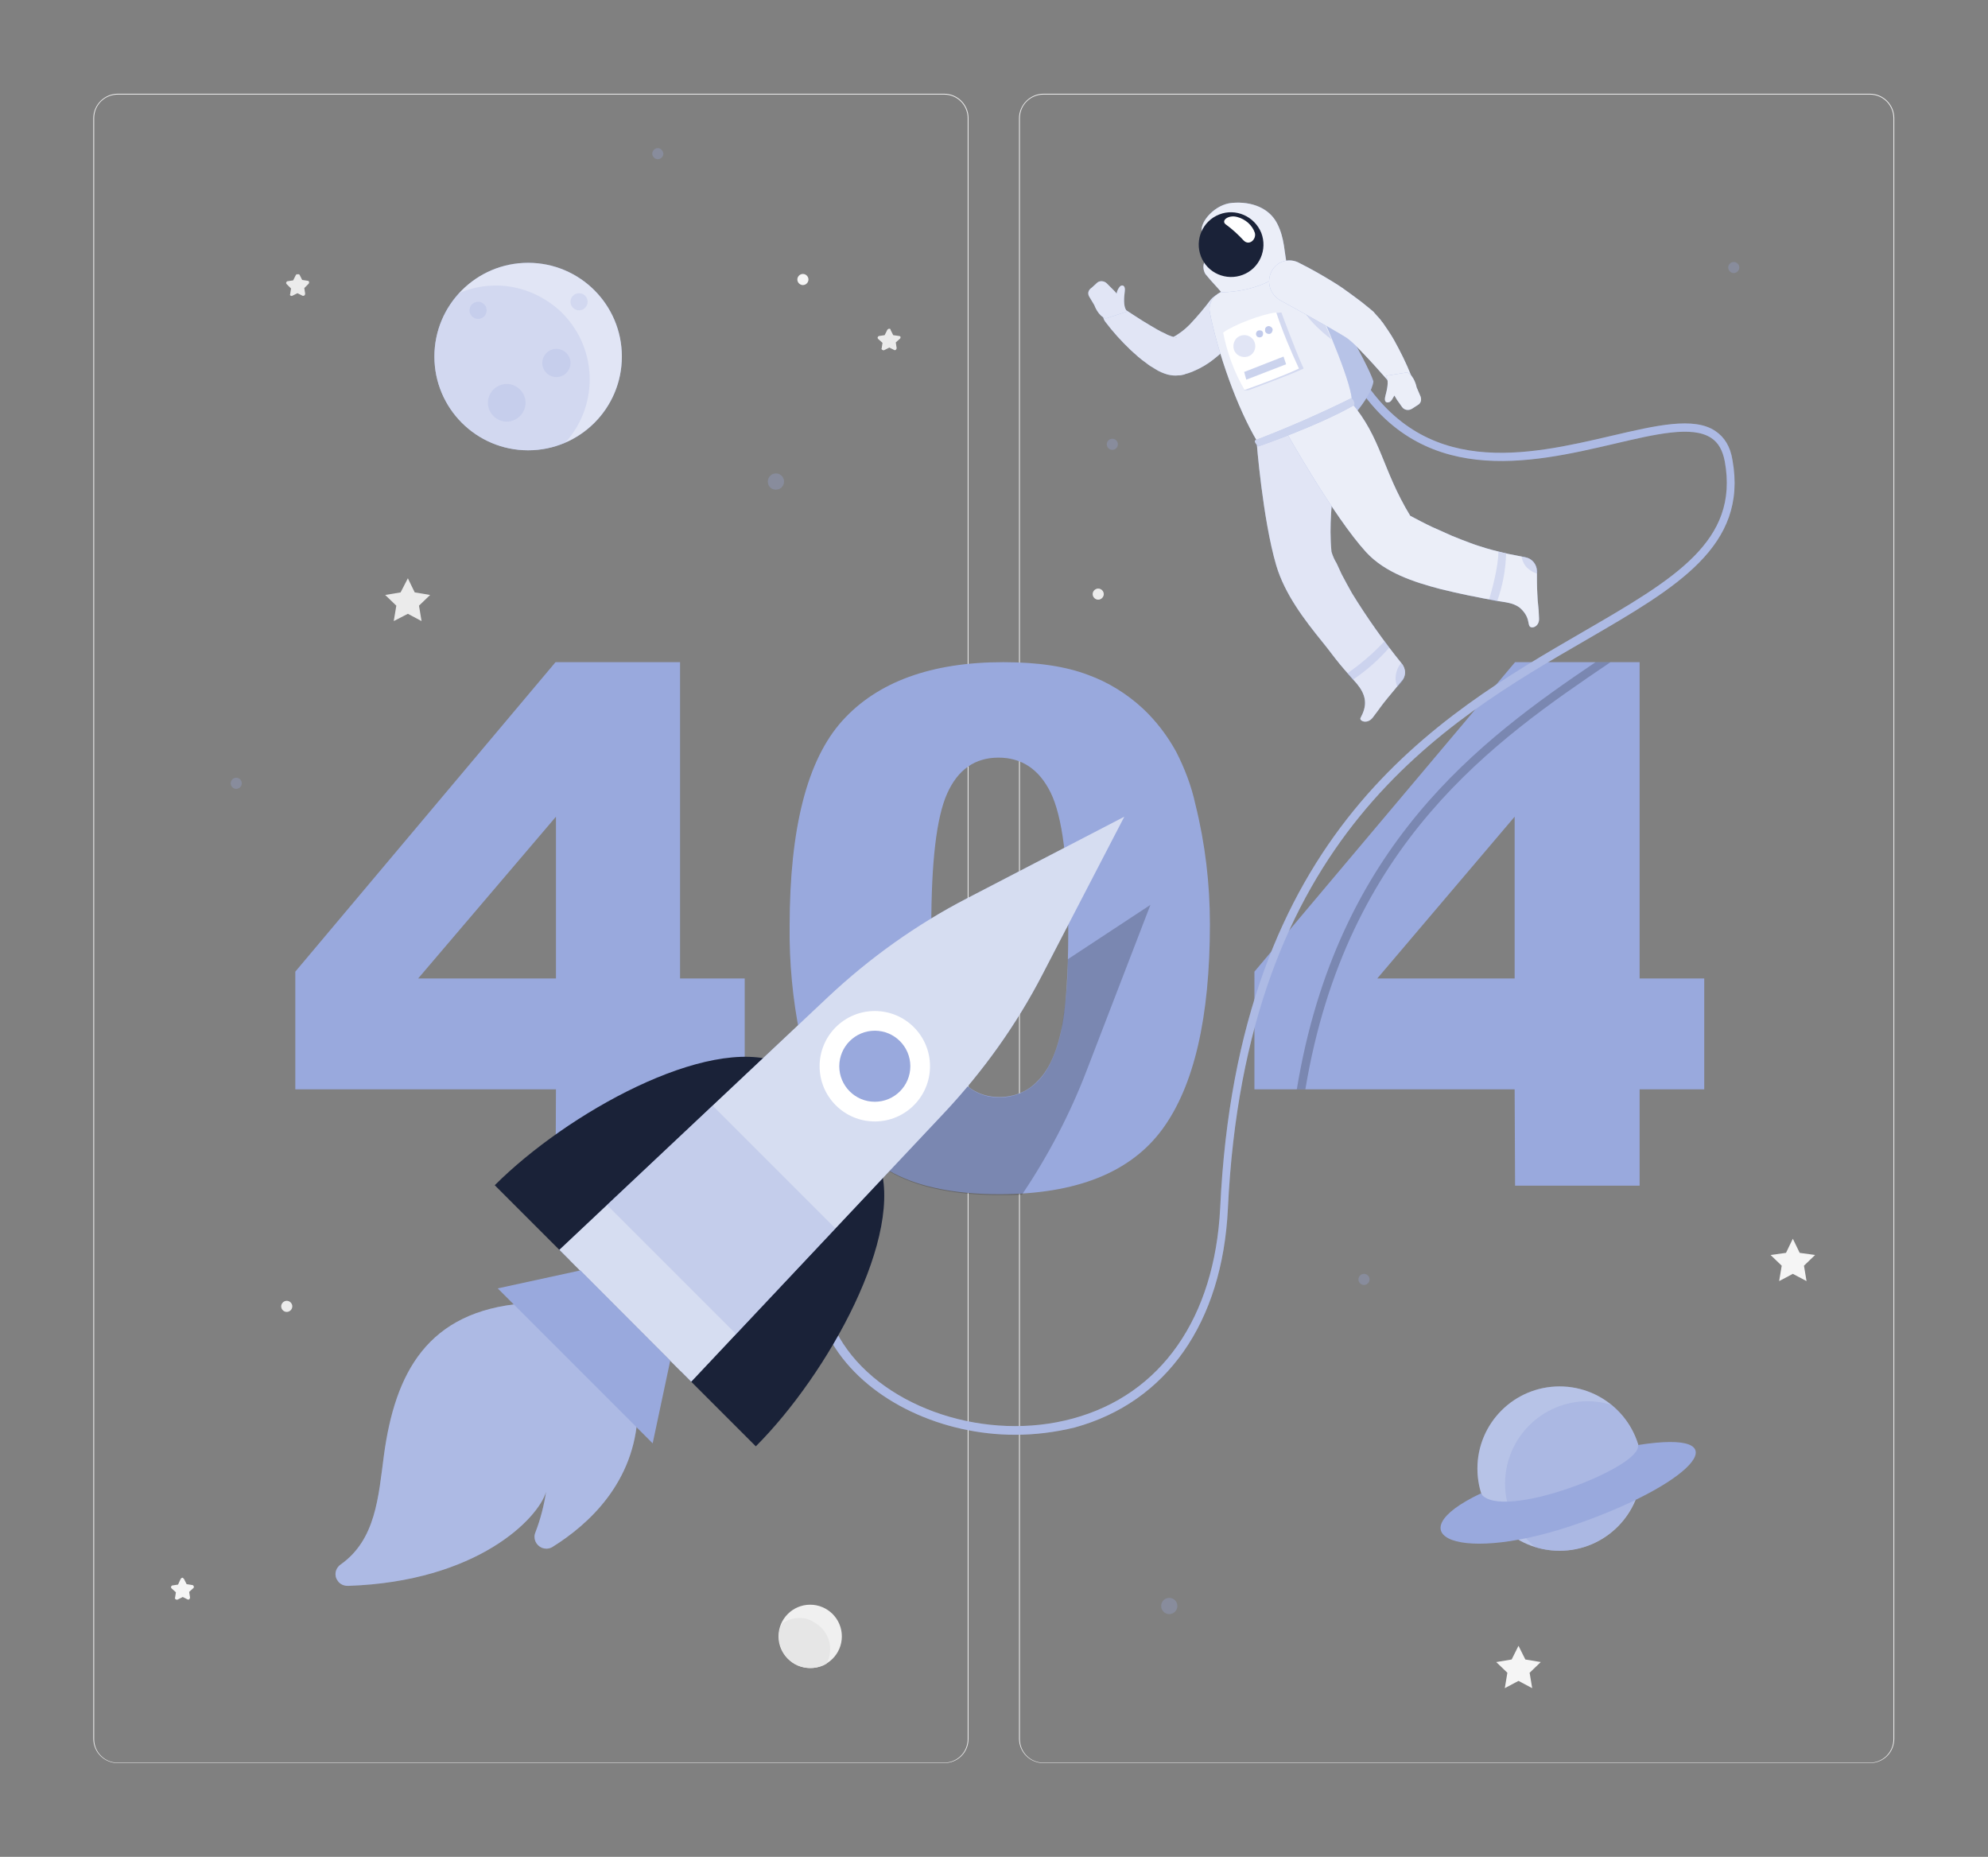 <?xml version="1.0" encoding="utf-8"?>
<!-- Generator: Adobe Illustrator 25.4.0, SVG Export Plug-In . SVG Version: 6.00 Build 0)  -->
<svg version="1.1" id="Layer_1" xmlns="http://www.w3.org/2000/svg" xmlns:xlink="http://www.w3.org/1999/xlink" x="0px" y="0px"
	 viewBox="0 0 464.5 433.8" style="enable-background:new 0 0 464.5 433.8;" xml:space="preserve">
<rect x="0" y="0" width="464.5" height="433.8" fill="#808080" stroke="none"/>
<style type="text/css">
	.st0{fill:#EBEBEB;}
	.st1{fill:#F5F5F5;}
	.st2{fill:#F0F0F0;}
	.st3{fill:#E6E6E6;}
	.st4{fill:#99A9DD;}
	.st5{opacity:0.3;}
	.st6{opacity:0.7;fill:#FFFFFF;enable-background:new    ;}
	.st7{opacity:0.2;fill:#99A9DD;enable-background:new    ;}
	.st8{opacity:0.3;fill:#FFFFFF;enable-background:new    ;}
	.st9{opacity:0.4;fill:#99A9DD;enable-background:new    ;}
	.st10{opacity:0.2;enable-background:new    ;}
	.st11{opacity:0.2;fill:#FFFFFF;enable-background:new    ;}
	.st12{opacity:0.3;fill:#99A9DD;enable-background:new    ;}
	.st13{opacity:0.8;fill:#FFFFFF;enable-background:new    ;}
	.st14{fill:#1A2238;}
	.st15{fill:#FFFFFF;}
	.st16{opacity:0.5;fill:#FFFFFF;enable-background:new    ;}
	.st17{opacity:0.6;fill:#99A9DD;enable-background:new    ;}
	.st18{opacity:0.5;fill:#99A9DD;enable-background:new    ;}
	.st19{opacity:0.6;fill:#FFFFFF;enable-background:new    ;}
</style>
<g id="freepik--background-complete--inject-15">
	<path class="st0" d="M220.6,411.9H27.5c-3.2,0-5.7-2.6-5.7-5.7V27.6c0-3.1,2.6-5.7,5.7-5.7h193.1c3.2,0,5.7,2.6,5.7,5.7l0,0v378.6
		C226.3,409.4,223.8,411.9,220.6,411.9z M27.5,22.1c-3,0-5.5,2.4-5.5,5.5v378.7c0,3,2.4,5.5,5.5,5.5h193.1c3,0,5.5-2.4,5.5-5.5V27.6
		c0-3-2.4-5.5-5.5-5.5H27.5z"/>
	<path class="st0" d="M436.9,411.9H243.8c-3.2,0-5.7-2.6-5.7-5.7V27.6c0-3.1,2.6-5.7,5.7-5.7h193.1c3.2,0,5.7,2.6,5.7,5.7v378.6
		C442.6,409.4,440.1,411.9,436.9,411.9z M243.8,22.1c-3,0-5.5,2.4-5.5,5.5v378.7c0,3,2.4,5.5,5.5,5.5h193.1c3,0,5.5-2.4,5.5-5.5
		V27.6c0-3-2.4-5.5-5.5-5.5H243.8z"/>
	<polygon class="st0" points="95.3,135.1 96.9,138.4 100.5,139 97.9,141.5 98.5,145.1 95.3,143.4 92,145.1 92.6,141.5 90,139 
		93.6,138.4 	"/>
	<polygon class="st1" points="418.9,289.4 420.5,292.7 424.1,293.2 421.5,295.7 422.1,299.3 418.9,297.6 415.7,299.3 416.3,295.7 
		413.7,293.2 417.3,292.7 	"/>
	<polygon class="st1" points="354.8,384.5 356.4,387.7 360,388.3 357.4,390.8 358,394.4 354.8,392.7 351.6,394.4 352.2,390.8 
		349.6,388.3 353.2,387.7 	"/>
	<path class="st0" d="M208.1,77.1l0.6,1.2l1.4,0.2c0.2,0,0.4,0.2,0.3,0.4c0,0.1-0.1,0.2-0.1,0.2l-1,0.9l0.2,1.3
		c0,0.2-0.1,0.4-0.3,0.5c-0.1,0-0.2,0-0.2,0l-1.2-0.6l-1.2,0.6c-0.2,0.1-0.4,0-0.6-0.2c0-0.1-0.1-0.2,0-0.2l0.2-1.3l-1-0.9
		c-0.2-0.2-0.2-0.4,0-0.6c0.1-0.1,0.2-0.1,0.2-0.1l1.3-0.2l0.6-1.2c0.1-0.2,0.3-0.3,0.5-0.3C208,76.8,208.1,76.9,208.1,77.1z"/>
	<path class="st1" d="M43,368.9l0.6,1.2l1.3,0.2c0.2,0,0.4,0.2,0.4,0.5c0,0.1-0.1,0.2-0.1,0.2l-1,0.9l0.2,1.3c0,0.2-0.1,0.4-0.3,0.5
		c-0.1,0-0.2,0-0.2,0l-1.2-0.6l-1.2,0.6c-0.2,0.1-0.4,0-0.6-0.2c0-0.1-0.1-0.2,0-0.2l0.2-1.3l-1-0.9c-0.2-0.2-0.2-0.4,0-0.6
		c0.1-0.1,0.1-0.1,0.2-0.1l1.3-0.2l0.6-1.3c0.1-0.2,0.3-0.3,0.5-0.3C42.8,368.7,42.9,368.8,43,368.9z"/>
	<path class="st0" d="M70,64.2l0.6,1.2l1.3,0.2c0.2,0,0.4,0.2,0.3,0.5c0,0.1-0.1,0.2-0.1,0.2l-1,1l0.2,1.3c0,0.2-0.1,0.4-0.3,0.5
		c-0.1,0-0.2,0-0.3,0l-1.2-0.6l-1.2,0.6c-0.2,0.1-0.4,0-0.5-0.1c0-0.1-0.1-0.2,0-0.3l0.2-1.3l-1-1c-0.2-0.2-0.2-0.4,0-0.6
		c0.1-0.1,0.1-0.1,0.2-0.1l1.3-0.2l0.6-1.2c0.1-0.2,0.3-0.3,0.5-0.2C69.8,64,69.9,64.1,70,64.2z"/>
	<path class="st0" d="M68.3,305.2c0,0.7-0.6,1.3-1.3,1.3c-0.7,0-1.3-0.6-1.3-1.3c0-0.7,0.6-1.3,1.3-1.3l0,0
		C67.7,303.9,68.3,304.5,68.3,305.2z"/>
	<path class="st0" d="M257.9,138.8c0,0.7-0.6,1.3-1.3,1.3c-0.7,0-1.3-0.6-1.3-1.3s0.6-1.3,1.3-1.3l0,0
		C257.3,137.5,257.9,138.1,257.9,138.8L257.9,138.8z"/>
	<path class="st1" d="M188.9,65.3c0,0.7-0.6,1.3-1.3,1.3s-1.3-0.6-1.3-1.3c0-0.7,0.6-1.3,1.3-1.3C188.3,64,188.9,64.6,188.9,65.3z"
		/>
	<circle class="st2" cx="189.3" cy="382.3" r="7.4"/>
	<path class="st3" d="M186.8,378c-1.5,0-3,0.5-4.2,1.4c-1.6,3.7,0.1,8,3.8,9.7c2.2,0.9,4.7,0.8,6.7-0.4l0,0c1.9-3.5,0.6-7.8-2.9-9.7
		C189.2,378.3,188,378,186.8,378L186.8,378z"/>
</g>
<g id="freepik--404--inject-15">
	<path class="st4" d="M129.9,254.5H69V227l60.8-72.3h29.1v73.9H174v25.9h-15.1V277h-29.1L129.9,254.5L129.9,254.5z M129.9,228.6
		v-37.8l-32.2,37.8H129.9z"/>
	<path class="st4" d="M184.5,216.4c0-22.9,4.1-38.9,12.3-48s20.8-13.7,37.6-13.7c8.1,0,14.7,1,19.9,3c4.7,1.7,9,4.4,12.7,7.8
		c3.1,2.9,5.7,6.3,7.8,10.1c2,3.9,3.6,8.1,4.5,12.3c2.3,9.2,3.4,18.6,3.4,28c0,21.8-3.7,37.8-11.1,47.9S251.5,279,233.5,279
		c-10.1,0-18.3-1.6-24.5-4.8c-6.3-3.3-11.6-8.2-15.3-14.2c-2.9-4.4-5.2-10.5-6.8-18.2C185.2,233.4,184.4,224.9,184.5,216.4z
		 M217.6,216.5c0,15.3,1.3,25.8,4.1,31.4c2.7,5.6,6.6,8.4,11.8,8.4c3.3,0,6.5-1.2,8.8-3.6c2.5-2.4,4.3-6.1,5.5-11.3
		c1.2-5.1,1.8-13.1,1.8-24c0-16-1.4-26.7-4.1-32.2s-6.8-8.2-12.2-8.2c-5.5,0-9.5,2.8-12,8.4C218.8,191,217.6,201.4,217.6,216.5z"/>
	<path class="st4" d="M353.9,254.5h-60.8V227l60.9-72.3h29.1v73.9h15.1v25.9h-15.1V277H354L353.9,254.5L353.9,254.5z M353.9,228.6
		v-37.8l-32.1,37.8H353.9z"/>
</g>
<g id="freepik--Planets--inject-15">
	<g class="st5">
		<path class="st4" d="M183.2,112.5c0,1-0.8,1.9-1.9,1.9s-1.9-0.8-1.9-1.9c0-1,0.8-1.9,1.9-1.9l0,0
			C182.4,110.6,183.2,111.5,183.2,112.5L183.2,112.5z"/>
		<circle class="st4" cx="55.2" cy="183" r="1.3"/>
		<circle class="st4" cx="273.2" cy="375.2" r="1.9"/>
		<circle class="st4" cx="318.7" cy="298.9" r="1.3"/>
		<path class="st4" d="M406.4,62.5c0,0.7-0.6,1.3-1.3,1.3c-0.7,0-1.3-0.6-1.3-1.3c0-0.7,0.6-1.3,1.3-1.3S406.4,61.8,406.4,62.5
			L406.4,62.5z"/>
		<path class="st4" d="M155,35.9c0,0.7-0.6,1.3-1.3,1.3s-1.3-0.6-1.3-1.3c0-0.7,0.6-1.3,1.3-1.3S154.9,35.2,155,35.9z"/>
		<circle class="st4" cx="259.9" cy="103.8" r="1.3"/>
	</g>
	<circle class="st4" cx="123.4" cy="83.3" r="21.9"/>
	<circle class="st6" cx="123.4" cy="83.3" r="21.9"/>
	<path class="st7" d="M115.9,66.7c-3,0-5.9,0.6-8.7,1.8c-8.1,9-7.5,22.8,1.5,31c6.4,5.8,15.5,7.3,23.4,3.9l0,0
		c8.1-9,7.5-22.8-1.5-31C126.5,68.8,121.3,66.7,115.9,66.7L115.9,66.7z"/>
	<path class="st7" d="M113.7,72.5c0,1.1-0.9,2-2,2s-2-0.9-2-2s0.9-2,2-2S113.7,71.4,113.7,72.5z"/>
	<path class="st7" d="M137.3,70.5c0,1.1-0.9,2-2,2s-2-0.9-2-2s0.9-2,2-2S137.3,69.4,137.3,70.5z"/>
	<path class="st7" d="M133.3,84.8c0,1.8-1.5,3.3-3.3,3.3s-3.3-1.5-3.3-3.3s1.5-3.3,3.3-3.3l0,0C131.8,81.5,133.3,83,133.3,84.8z"/>
	<path class="st7" d="M122.8,94.1c0,2.4-2,4.4-4.4,4.4s-4.4-2-4.4-4.4s2-4.4,4.4-4.4S122.8,91.7,122.8,94.1L122.8,94.1z"/>
	<circle class="st4" cx="364.4" cy="343.1" r="19.2"/>
	<circle class="st8" cx="364.4" cy="343.1" r="19.2"/>
	<path class="st9" d="M376.5,328.2c-10.2-3.1-20.9,2.7-24,12.8c-2.3,7.5,0.2,15.6,6.3,20.5c1.8,0.5,3.7,0.8,5.5,0.8
		c10.6,0,19.2-8.6,19.2-19.2C383.6,337.4,381,331.9,376.5,328.2L376.5,328.2z"/>
	<path class="st4" d="M346,348.9c-20.5,9.7-5.2,17.1,23.7,6.7c26.8-9.6,37-21.8,13-18C384,342.7,350.5,355.7,346,348.9z"/>
</g>
<g id="freepik--Astronaut--inject-15">
	<path class="st10" d="M376.3,154.7c-26.9,18.2-61.7,42.2-71.3,99.8h-2c9.4-57,42.9-81.6,69.8-99.8H376.3z"/>
	<path class="st4" d="M237.2,335.2c-17,0-33.8-7.7-42-20.2c-5.1-7.7-10.9-24,6.6-45.6l1.6,1.3c-12.4,15.3-14.6,30.6-6.4,43.2
		c10,15.3,33.6,23,53.7,17.5c20.6-5.6,33.1-23.5,34.4-49.2c4.1-87.8,50.8-114.9,84.8-134.6c21.2-12.3,36.5-21.1,33.1-39.8
		c-0.5-2.6-1.5-4.4-3.2-5.5c-4.4-2.9-12.9-0.9-22.7,1.4c-19.3,4.5-45.8,10.7-61.5-16.1l1.7-1c15,25.5,39.6,19.8,59.3,15.2
		c10.3-2.4,19.2-4.5,24.2-1.1c2.1,1.4,3.5,3.6,4,6.8c3.6,20.1-13,29.7-34,41.9c-33.7,19.5-79.8,46.2-83.9,133
		c-1.3,26.6-14.3,45.2-35.8,51.1C246.6,334.6,241.9,335.2,237.2,335.2z"/>
	<path class="st11" d="M237.2,335.2c-17,0-33.8-7.7-42-20.2c-5.1-7.7-10.9-24,6.6-45.6l1.6,1.3c-12.4,15.3-14.6,30.6-6.4,43.2
		c10,15.3,33.6,23,53.7,17.5c20.6-5.6,33.1-23.5,34.4-49.2c4.1-87.8,50.8-114.9,84.8-134.6c21.2-12.3,36.5-21.1,33.1-39.8
		c-0.5-2.6-1.5-4.4-3.2-5.5c-4.4-2.9-12.9-0.9-22.7,1.4c-19.3,4.5-45.8,10.7-61.5-16.1l1.7-1c15,25.5,39.6,19.8,59.3,15.2
		c10.3-2.4,19.2-4.5,24.2-1.1c2.1,1.4,3.5,3.6,4,6.8c3.6,20.1-13,29.7-34,41.9c-33.7,19.5-79.8,46.2-83.9,133
		c-1.3,26.6-14.3,45.2-35.8,51.1C246.6,334.6,241.9,335.2,237.2,335.2z"/>
	<path class="st4" d="M295,63.9c4.6,0,9.2,0.7,13.6,2.1c0,0,11,18.8,12.3,23.1c-0.5,4.2-7.6,11.2-7.6,11.2L295,63.9z"/>
	<path class="st8" d="M295,63.9c4.6,0,9.2,0.7,13.6,2.1c0,0,11,18.8,12.3,23.1c-0.5,4.2-7.6,11.2-7.6,11.2L295,63.9z"/>
	<path class="st4" d="M327.5,155c-4.2-5.2-8.1-10.7-11.6-16.4c-0.8-1.4-1.6-2.9-2.4-4.4c-0.4-0.9-0.8-1.7-1.2-2.6
		c-0.5-0.8-0.9-1.7-1.2-2.7c-1.2-12.7,3.1-22-1-32.2l-16.5,6.4c0,0,1.4,18.1,4.6,29c2,6.7,6.5,12.6,10.8,17.9c1.4,1.7,2.6,3.4,4,5.1
		s2.7,3.1,4,4.6c2,2.4,2.6,4.7,1.1,7.6l-0.2,0.4c-0.4,0.7,1.5,1.6,2.8,0c2-2.6,1.7-2.4,3.5-4.6c1.1-1.3,2.3-2.8,3.3-4
		C328.5,158.1,328.6,156.3,327.5,155z"/>
	<path class="st6" d="M327.5,155c-4.2-5.2-8.1-10.7-11.6-16.4c-0.8-1.4-1.6-2.9-2.4-4.4c-0.4-0.9-0.8-1.7-1.2-2.6
		c-0.5-0.8-0.9-1.7-1.2-2.7c-1.2-12.7,3.1-22-1-32.2l-16.5,6.4c0,0,1.4,18.1,4.6,29c2,6.7,6.5,12.6,10.8,17.9c1.4,1.7,2.6,3.4,4,5.1
		s2.7,3.1,4,4.6c2,2.4,2.6,4.7,1.1,7.6l-0.2,0.4c-0.4,0.7,1.5,1.6,2.8,0c2-2.6,1.7-2.4,3.5-4.6c1.1-1.3,2.3-2.8,3.3-4
		C328.5,158.1,328.6,156.3,327.5,155z"/>
	<path class="st12" d="M323.5,149.8c-2.6,2.8-5.5,5.3-8.7,7.5c0.4,0.5,0.9,1,1.3,1.5c3.1-2.1,6-4.6,8.5-7.5L323.5,149.8z"/>
	<path class="st12" d="M327.5,155l-0.1-0.1c-0.8,0.9-1.2,2-1.3,3.2c-0.1,0.8,0.1,1.6,0.4,2.4l1-1.1
		C328.5,158.1,328.5,156.3,327.5,155z"/>
	<path class="st4" d="M291,75.9c-1.8,2.7-3.9,5.1-6.4,7.2c-1.4,1.2-2.8,2.2-4.4,3c-0.8,0.4-1.7,0.8-2.6,1.1l-0.7,0.2l-0.2,0.1
		l-0.5,0.1c-0.3,0.1-0.6,0.1-0.9,0.1c-0.8,0.1-1.7,0-2.5-0.2c-1-0.3-2-0.7-2.9-1.3c-0.7-0.4-1.5-0.9-2.1-1.4c-1.3-0.9-2.4-1.9-3.6-3
		c-2.2-2.1-4.2-4.3-6-6.7c-0.8-1.1-0.6-2.7,0.5-3.5c0.8-0.6,2-0.7,2.8-0.1h0.1c2.4,1.5,4.7,3.1,7.1,4.5c1.2,0.7,2.3,1.4,3.5,1.9
		c0.5,0.3,1,0.5,1.6,0.7c0.3,0.1,0.7,0.2,1.1,0.3c0.1,0,0-0.1-0.4-0.1c-0.1,0-0.2,0-0.4,0l-0.2,0.1l0,0l0.3-0.2
		c0.4-0.2,0.9-0.5,1.3-0.8c0.9-0.6,1.7-1.3,2.5-2.1c1.7-1.8,3.4-3.8,4.9-5.8l0,0c1.8-2.1,5-2.2,7.1-0.4c1.8,1.6,2.2,4.3,0.9,6.3
		L291,75.9z"/>
	<path class="st6" d="M291,75.9c-1.8,2.7-3.9,5.1-6.4,7.2c-1.4,1.2-2.8,2.2-4.4,3c-0.8,0.4-1.7,0.8-2.6,1.1l-0.7,0.2l-0.2,0.1
		l-0.5,0.1c-0.3,0.1-0.6,0.1-0.9,0.1c-0.8,0.1-1.7,0-2.5-0.2c-1-0.3-2-0.7-2.9-1.3c-0.7-0.4-1.5-0.9-2.1-1.4c-1.3-0.9-2.4-1.9-3.6-3
		c-2.2-2.1-4.2-4.3-6-6.7c-0.8-1.1-0.6-2.7,0.5-3.5c0.8-0.6,2-0.7,2.8-0.1h0.1c2.4,1.5,4.7,3.1,7.1,4.5c1.2,0.7,2.3,1.4,3.5,1.9
		c0.5,0.3,1,0.5,1.6,0.7c0.3,0.1,0.7,0.2,1.1,0.3c0.1,0,0-0.1-0.4-0.1c-0.1,0-0.2,0-0.4,0l-0.2,0.1l0,0l0.3-0.2
		c0.4-0.2,0.9-0.5,1.3-0.8c0.9-0.6,1.7-1.3,2.5-2.1c1.7-1.8,3.4-3.8,4.9-5.8l0,0c1.8-2.1,5-2.2,7.1-0.4c1.8,1.6,2.2,4.3,0.9,6.3
		L291,75.9z"/>
	<path class="st4" d="M254.5,69.3l1.2,2c0,0,0.9,2.6,2.7,3.1l4.9-1.6l-0.2-0.4l0,0c-0.6-0.9-0.5-2.8-0.3-4.3s-0.6-1.6-1.1-1.2
		c-0.4,0.5-0.7,1-0.8,1.7c-0.2-0.3-0.5-0.6-0.8-0.9l-1.5-1.5c-0.6-0.6-1.7-0.7-2.3-0.1l-1.2,1.1C254.2,67.8,254.1,68.6,254.5,69.3z"
		/>
	<path class="st6" d="M254.5,69.3l1.2,2c0,0,0.9,2.6,2.7,3.1l4.9-1.6l-0.2-0.4l0,0c-0.6-0.9-0.5-2.8-0.3-4.3s-0.6-1.6-1.1-1.2
		c-0.4,0.5-0.7,1-0.8,1.7c-0.2-0.3-0.5-0.6-0.8-0.9l-1.5-1.5c-0.6-0.6-1.7-0.7-2.3-0.1l-1.2,1.1C254.2,67.8,254.1,68.6,254.5,69.3z"
		/>
	<path class="st4" d="M299.9,62.1c-5.4,1.4-10.6,3.6-15.3,6.5c-1.5,1-2.3,2.8-1.9,4.5c1.9,9.4,6.3,22.1,11.1,30.1l22.1-9.2
		c0.1-3.9-5.2-16.5-10.7-28.7C304.1,63.2,302.2,61.6,299.9,62.1z"/>
	<path class="st13" d="M299.9,62.1c-5.4,1.4-10.6,3.6-15.3,6.5c-1.5,1-2.3,2.8-1.9,4.5c1.9,9.4,6.3,22.1,11.1,30.1l22.1-9.2
		c0.1-3.9-5.2-16.5-10.7-28.7C304.1,63.2,302.2,61.6,299.9,62.1z"/>
	<path class="st12" d="M308.5,73.1l-4.4-1.5c1,2.6,4.5,5.8,7,7.7C310.3,77.4,309.4,75.3,308.5,73.1z"/>
	<path class="st4" d="M298.4,52.2c-1.8-3.5-5.8-5.2-10.5-4.8c-4,0.3-7.5,4.4-7.1,6.6s3.8,3.1,4.4,3.9l-2.8,2c-1.3,1-1.6,2.8-0.7,4.2
		l0.1,0.1c1.2,1.5,2.7,3,3.6,4.1c7.7-0.2,13.3-3.1,15.4-5.9C300,58.8,300.2,55.7,298.4,52.2z"/>
	<path class="st13" d="M298.4,52.2c-1.8-3.5-5.8-5.2-10.5-4.8c-4,0.3-7.5,4.4-7.1,6.6s3.8,3.1,4.4,3.9l-2.8,2
		c-1.3,1-1.6,2.8-0.7,4.2l0.1,0.1c1.2,1.5,2.7,3,3.6,4.1c7.7-0.2,13.3-3.1,15.4-5.9C300,58.8,300.2,55.7,298.4,52.2z"/>
	<path class="st14" d="M294.7,54.4c1.5,3.9-0.4,8.3-4.3,9.8s-8.3-0.4-9.8-4.3s0.4-8.3,4.3-9.8C288.7,48.6,293.1,50.5,294.7,54.4z"/>
	<path class="st4" d="M359.6,144.5c-0.1-3.3-0.3-3-0.4-5.8c-0.1-1.7-0.1-3.6-0.1-5.2c0-1.6-1.1-3-2.7-3.3c-1.3-0.3-2.6-0.5-4-0.8
		c-1.7-0.4-3.4-0.8-5.1-1.3c-1.3-0.4-2.6-0.8-3.9-1.3s-2.7-1-4.1-1.6c-1.6-0.7-3.1-1.4-4.7-2.1c-1.7-0.8-3.4-1.7-5.1-2.6
		c-6.6-10.9-6.7-18.1-13.8-26.5l-15.2,6.9c0,0,11.1,19.8,18.7,28.1c4.4,4.8,11.2,7,17.3,8.6c4.4,1.1,8.9,2,13.4,2.8
		c1.7,0.3,3.6,0.4,5.1,1.5c1.1,0.9,1.9,2.1,2.1,3.4c0.1,0.3,0.1,0.6,0.2,0.8C357.6,147.1,359.7,146.5,359.6,144.5z"/>
	<path class="st13" d="M359.6,144.5c-0.1-3.3-0.3-3-0.4-5.8c-0.1-1.7-0.1-3.6-0.1-5.2c0-1.6-1.1-3-2.7-3.3c-1.3-0.3-2.6-0.5-4-0.8
		c-1.7-0.4-3.4-0.8-5.1-1.3c-1.3-0.4-2.6-0.8-3.9-1.3s-2.7-1-4.1-1.6c-1.6-0.7-3.1-1.4-4.7-2.1c-1.7-0.8-3.4-1.7-5.1-2.6
		c-6.6-10.9-6.7-18.1-13.8-26.5l-15.2,6.9c0,0,11.1,19.8,18.7,28.1c4.4,4.8,11.2,7,17.3,8.6c4.4,1.1,8.9,2,13.4,2.8
		c1.7,0.3,3.6,0.4,5.1,1.5c1.1,0.9,1.9,2.1,2.1,3.4c0.1,0.3,0.1,0.6,0.2,0.8C357.6,147.1,359.7,146.5,359.6,144.5z"/>
	<path class="st12" d="M351.9,129.3c-0.6-0.1-1.2-0.3-1.8-0.4c0,3.5-1.6,9.4-2.2,11.2l1.9,0.4C351.1,136.9,351.8,133.1,351.9,129.3z
		"/>
	<path class="st12" d="M359.2,133.5c0-1.6-1.1-3-2.7-3.3l-1-0.2c0.2,1.1,0.7,2.2,1.6,2.9c0.6,0.5,1.3,0.9,2,1.1
		C359.2,133.9,359.2,133.7,359.2,133.5z"/>
	<path class="st15" d="M293.2,54.4c0.4,1.5-1.3,3.1-2.6,1.8c-1.3-1.4-2.6-2.6-4.1-3.7c-1.4-0.9,0.5-2.4,2.6-1.8
		C291,51.2,292.6,52.6,293.2,54.4z"/>
	<path class="st4" d="M293.4,102.8c-0.7,0.3,0.6,1.5,0.6,1.5s14-4.8,22.5-9.7c0-0.6-0.2-1.2-0.7-1.6
		C308.5,96.6,301,99.9,293.4,102.8z"/>
	<path class="st16" d="M293.4,102.8c-0.7,0.3,0.6,1.5,0.6,1.5s14-4.8,22.5-9.7c0-0.6-0.2-1.2-0.7-1.6
		C308.5,96.6,301,99.9,293.4,102.8z"/>
	<path class="st4" d="M303.7,61.5c2.8,1.4,5.4,2.9,8,4.5c1.3,0.8,2.6,1.7,3.8,2.6s2.5,1.8,3.8,2.9l0.5,0.4l0.6,0.5
		c0.4,0.3,0.7,0.6,1,1c0.3,0.3,0.6,0.7,0.9,1s0.5,0.7,0.8,1c0.9,1.3,1.8,2.6,2.6,4c1.5,2.7,2.9,5.5,4,8.3c0.5,1.3-0.2,2.8-1.5,3.2
		c-1,0.4-2,0.1-2.7-0.6v-0.1c-2-2.1-3.9-4.4-5.9-6.5s-3.9-4.2-5.5-5.1c-2.3-1.4-4.8-2.8-7.3-4.2l-7.6-4.2l0,0
		c-2.4-1.3-3.4-4.3-2.1-6.8C298.3,61,301.3,60.1,303.7,61.5L303.7,61.5z"/>
	<path class="st13" d="M303.7,61.5c2.8,1.4,5.4,2.9,8,4.5c1.3,0.8,2.6,1.7,3.8,2.6s2.5,1.8,3.8,2.9l0.5,0.4l0.6,0.5
		c0.4,0.3,0.7,0.6,1,1c0.3,0.3,0.6,0.7,0.9,1s0.5,0.7,0.8,1c0.9,1.3,1.8,2.6,2.6,4c1.5,2.7,2.9,5.5,4,8.3c0.5,1.3-0.2,2.8-1.5,3.2
		c-1,0.4-2,0.1-2.7-0.6v-0.1c-2-2.1-3.9-4.4-5.9-6.5s-3.9-4.2-5.5-5.1c-2.3-1.4-4.8-2.8-7.3-4.2l-7.6-4.2l0,0
		c-2.4-1.3-3.4-4.3-2.1-6.8C298.3,61,301.3,60.1,303.7,61.5L303.7,61.5z"/>
	<path class="st4" d="M331.9,92.6l-0.9-2.1c0,0-0.5-2.7-2.2-3.5l-5,0.8l0.2,0.4l0,0c0.5,1,0.1,2.8-0.3,4.3s0.3,1.7,1,1.4
		c0.4-0.2,0.7-0.8,1.1-1.5c0.2,0.3,0.4,0.7,0.6,1l1.2,1.7c0.5,0.7,1.5,0.9,2.3,0.4l1.4-0.9C332,94.2,332.2,93.4,331.9,92.6z"/>
	<path class="st13" d="M331.9,92.6l-0.9-2.1c0,0-0.5-2.7-2.2-3.5l-5,0.8l0.2,0.4l0,0c0.5,1,0.1,2.8-0.3,4.3s0.3,1.7,1,1.4
		c0.4-0.2,0.7-0.8,1.1-1.5c0.2,0.3,0.4,0.7,0.6,1l1.2,1.7c0.5,0.7,1.5,0.9,2.3,0.4l1.4-0.9C332,94.2,332.2,93.4,331.9,92.6z"/>
	<path class="st12" d="M299.4,73l-1.2,0.1l-7.5,18.1c0.4,0,0.8,0,1.2-0.1c0,0,9.8-3.6,12.7-5C302.7,82,299.4,73,299.4,73z"/>
	<path class="st15" d="M285.8,77.7c0.9,4.7,2.6,9.3,5,13.4c3.7-1.3,9.8-3.6,12.7-5c-2-4.3-3.8-8.6-5.3-13.1
		C295.1,73.3,288.2,75.9,285.8,77.7z"/>
	<path class="st12" d="M293.2,81.6c-0.4,1.4-1.8,2.1-3.2,1.7c-1.4-0.4-2.1-1.8-1.7-3.2s1.8-2.1,3.2-1.7l0,0
		C292.8,78.8,293.6,80.2,293.2,81.6z"/>
	<path class="st17" d="M295.1,78.2c-0.1,0.5-0.6,0.7-1,0.6c-0.5-0.1-0.7-0.6-0.6-1c0.1-0.5,0.6-0.7,1-0.6c0,0,0,0,0.1,0
		C295,77.3,295.2,77.7,295.1,78.2z"/>
	<path class="st17" d="M297.3,77.3c-0.1,0.5-0.5,0.8-1,0.7c-0.5-0.1-0.8-0.5-0.7-1c0-0.1,0-0.1,0-0.2c0.1-0.4,0.6-0.7,1-0.6l0,0
		C297.2,76.4,297.5,76.9,297.3,77.3z"/>
	<polygon class="st18" points="300.5,85.1 291.2,88.7 290.7,86.9 299.9,83.3 	"/>
</g>
<g id="freepik--Rocket--inject-15">
	<path class="st10" d="M249.5,224.1c0,5.8-0.6,11.6-1.7,17.4c-1.2,5.1-3,8.9-5.5,11.3c-2.3,2.3-5.5,3.6-8.8,3.6
		c-5.1,0-9.1-2.8-11.8-8.4c-0.5-1-0.9-2-1.2-3.1c-5.7,4.9-11,10.3-15.9,16l-5.3,6.3c2.9,2.9,6.2,5.3,9.8,7.2
		c6.2,3.2,14.4,4.8,24.5,4.8c1.8,0,3.5,0,5.2-0.1c6.1-9.1,11.2-18.8,15.1-29l14.9-38.7L249.5,224.1z"/>
	<path class="st14" d="M115.6,276.9l17.5,17.5l49-46.2C165.2,241.8,132.4,260.1,115.6,276.9z"/>
	<path class="st14" d="M176.6,337.9c-5.6-5.6-17.5-17.5-17.5-17.5l46.2-49C211.7,288.3,193.4,321.1,176.6,337.9z"/>
	<path class="st4" d="M243.6,227.6l19.1-36.8l-36.8,19.1c-11.8,6.1-22.7,13.9-32.4,23L130.7,292l30.8,30.8l59.1-62.8
		C229.7,250.3,237.5,239.4,243.6,227.6z"/>
	<path class="st19" d="M243.6,227.6l19.1-36.8l-36.8,19.1c-11.8,6.1-22.7,13.9-32.4,23L130.7,292l30.8,30.8l59.1-62.8
		C229.7,250.3,237.5,239.4,243.6,227.6z"/>
	<circle class="st15" cx="204.4" cy="249.1" r="12.9"/>
	<circle class="st4" cx="204.4" cy="249.1" r="8.3"/>
	<polygon class="st12" points="172,311.7 141.8,281.5 166.5,258.3 195.2,287 	"/>
	<path class="st4" d="M122.4,304.5c-22.6,1.8-30.1,16.3-32.7,35.5c-1.3,9.8-1.9,19.7-10.1,25.5c-1.3,0.9-1.6,2.6-0.7,3.8
		c0.5,0.8,1.4,1.2,2.4,1.2c30.3-1,44.5-15.8,46.3-22c-0.5,3.2-1.3,6.4-2.5,9.5c-0.6,1.4,0.1,3,1.5,3.6c0.8,0.3,1.7,0.3,2.5-0.2
		c8.5-5.3,19.2-15.1,19.9-31.1C142.7,321.5,122.4,304.5,122.4,304.5z"/>
	<path class="st11" d="M122.4,304.5c-22.6,1.8-30.1,16.3-32.7,35.5c-1.3,9.8-1.9,19.7-10.1,25.5c-1.3,0.9-1.6,2.6-0.7,3.8
		c0.5,0.8,1.4,1.2,2.4,1.2c30.3-1,44.5-15.8,46.3-22c-0.5,3.2-1.3,6.4-2.5,9.5c-0.6,1.4,0.1,3,1.5,3.6c0.8,0.3,1.7,0.3,2.5-0.2
		c8.5-5.3,19.2-15.1,19.9-31.1C142.7,321.5,122.4,304.5,122.4,304.5z"/>
	<polygon class="st4" points="152.5,337.2 116.3,301 135.6,296.8 156.6,317.9 	"/>
</g>
</svg>

